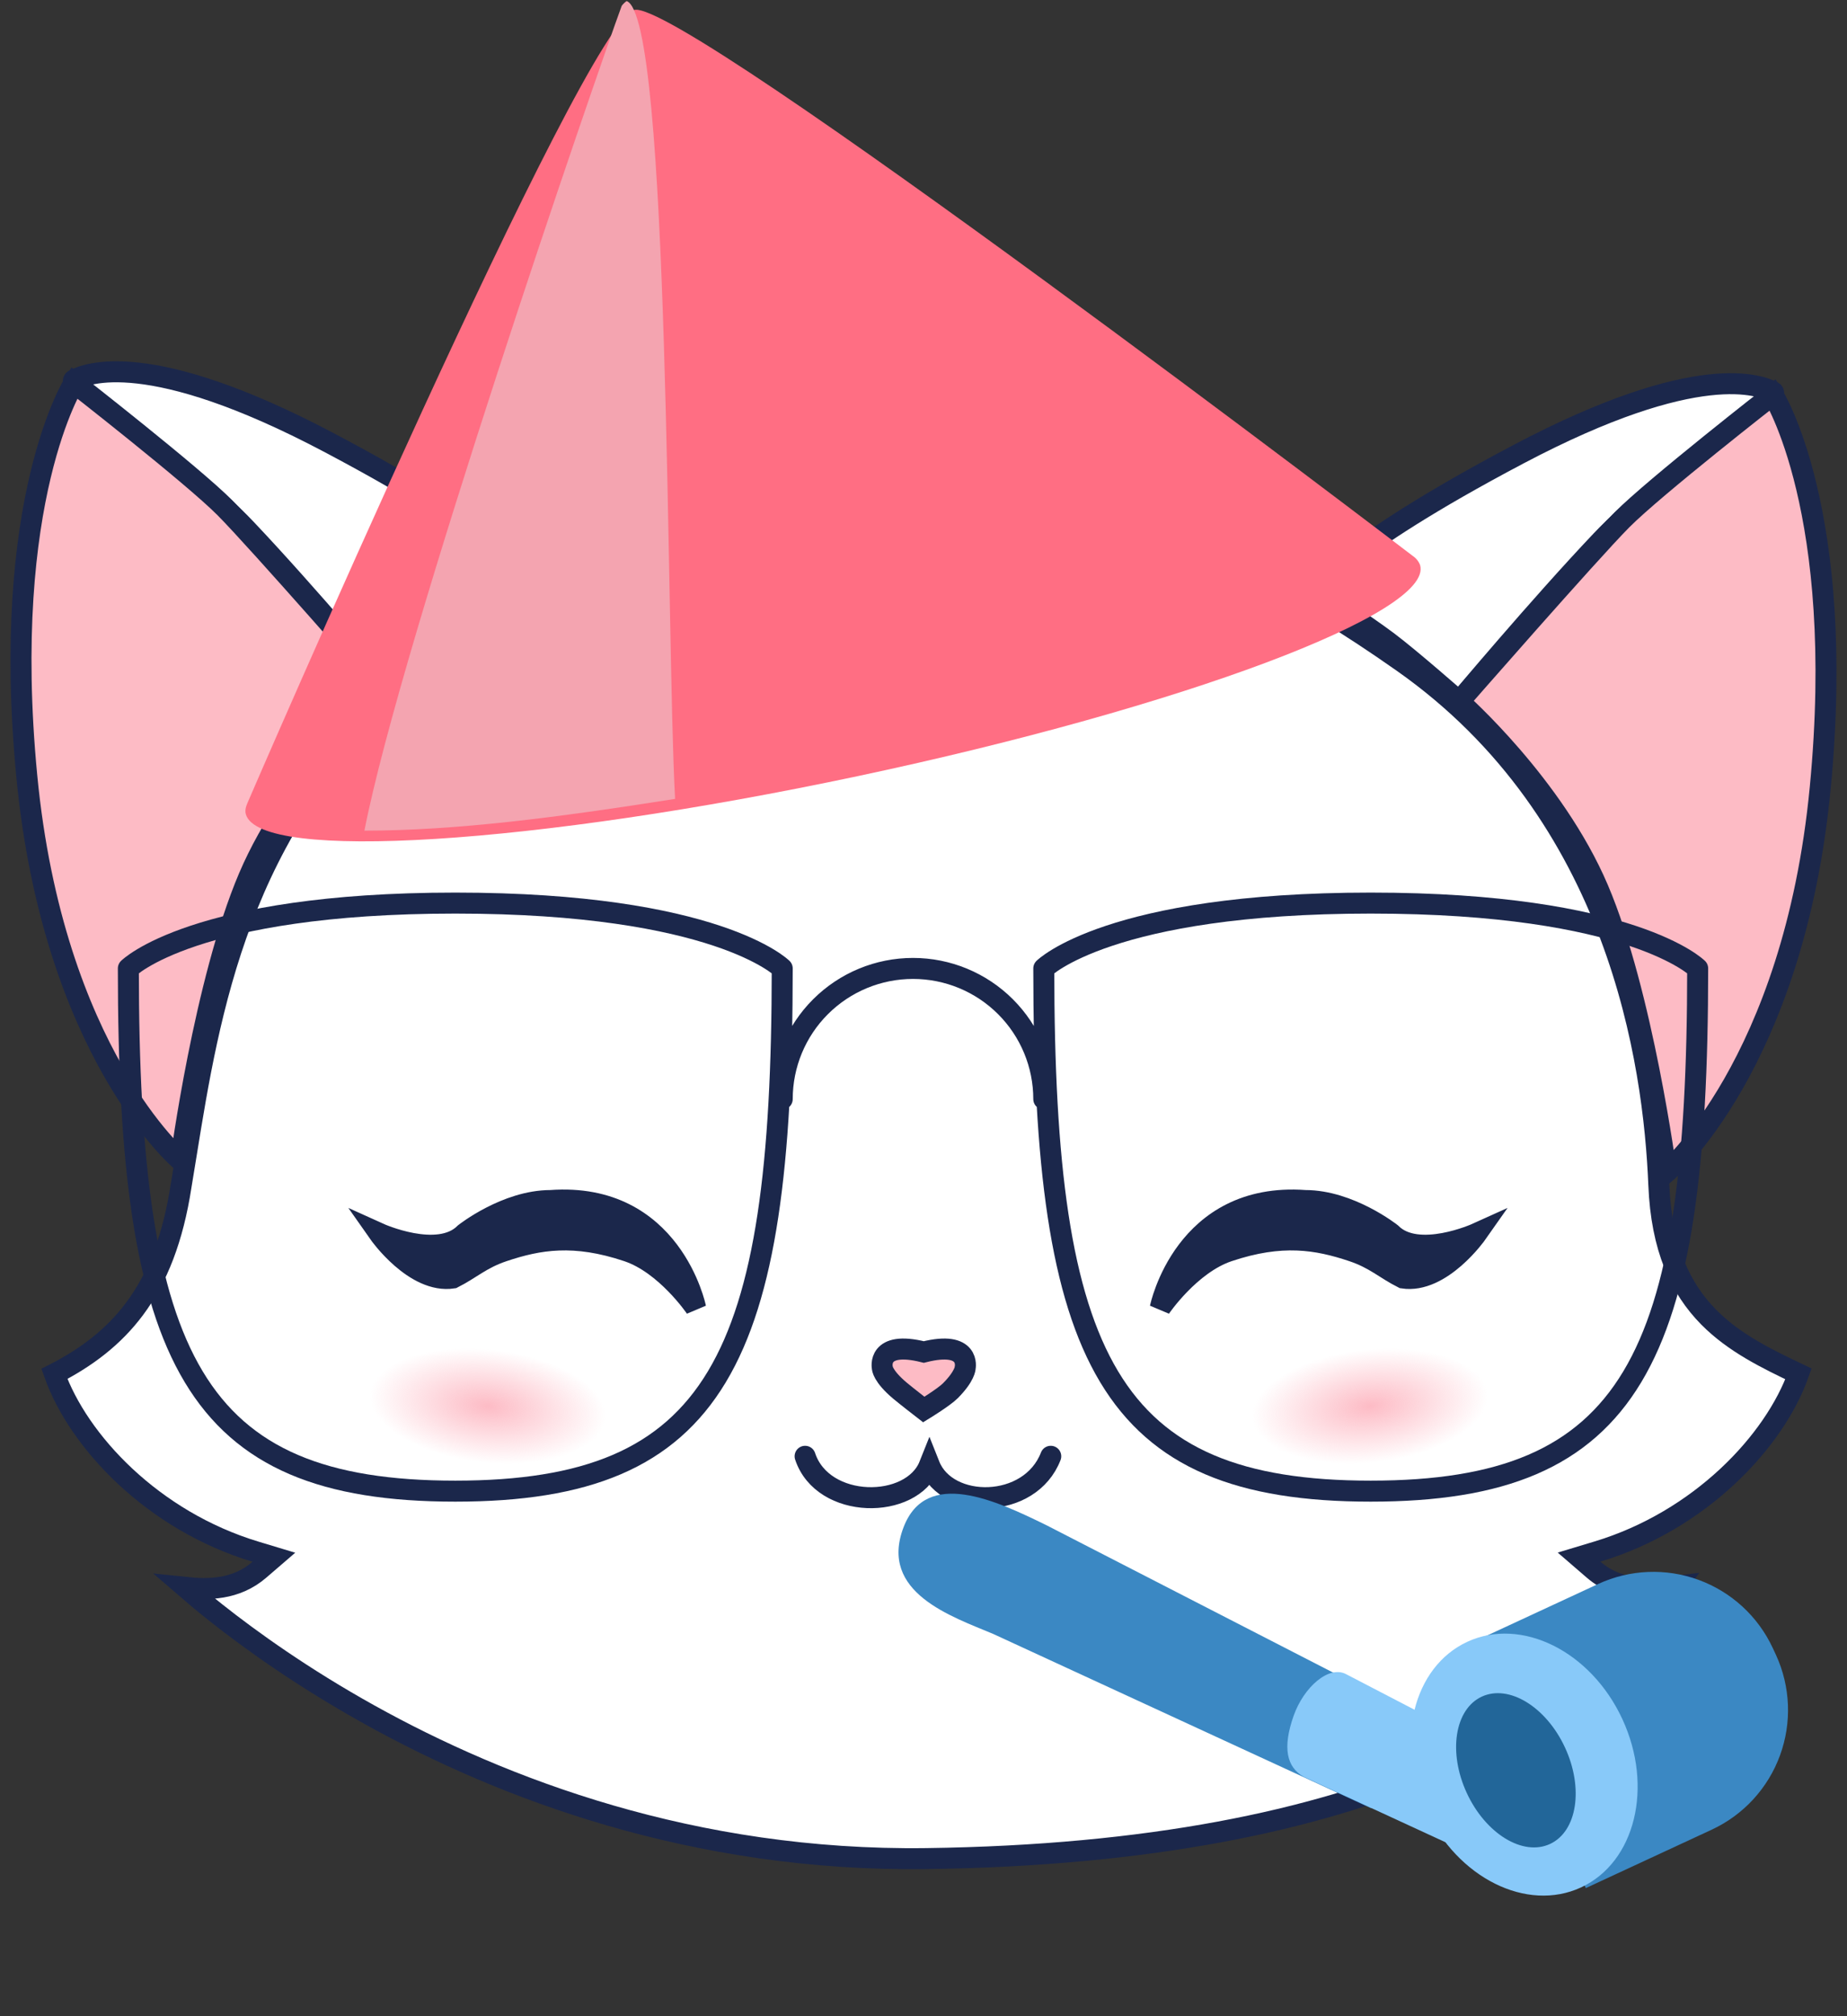 <svg id="gatete-fiestero" width="88" height="96" viewBox="0 0 88 96" fill="none" xmlns="http://www.w3.org/2000/svg">
<rect x="0" y="0" width="88" height="96" fill="#333333" stroke="none"/>
<path d="M46.442 24.2C46.443 24.2 46.443 24.2 46.443 24.2C46.438 24.205 46.435 24.208 46.435 24.208C46.434 24.208 46.437 24.206 46.442 24.2ZM79.889 75.527C75.381 81.78 65.466 88.214 44.135 88.496C33.035 88.642 23.931 85.162 17.598 81.641C14.431 79.88 11.961 78.111 10.284 76.784C9.704 76.325 9.219 75.919 8.833 75.585C9.886 75.697 11.231 75.716 12.36 74.741L13.05 74.147L12.178 73.884C7.278 72.408 3.733 68.633 2.591 65.417C4.118 64.636 5.407 63.667 6.415 62.315C7.507 60.849 8.242 58.97 8.627 56.47C8.711 55.971 8.794 55.458 8.879 54.931C9.966 48.219 11.404 39.346 19.227 32.636C19.445 32.45 19.659 32.265 19.872 32.081C21.467 30.702 22.98 29.394 25.131 28.139C27.564 26.718 30.829 25.357 35.943 24.088C41.188 22.787 43.563 20.631 44.72 18.838C45.257 18.006 45.518 17.271 45.681 16.797C45.972 17.119 46.249 17.483 46.476 17.952C46.791 18.601 47.026 19.482 47.026 20.766C47.026 21.964 46.562 22.664 46.205 23.052C46.071 23.198 45.975 23.281 45.886 23.357C45.841 23.396 45.798 23.433 45.754 23.476L45.751 23.478C45.733 23.494 45.659 23.564 45.611 23.661C45.585 23.714 45.514 23.879 45.592 24.078C45.673 24.287 45.85 24.36 45.919 24.381C45.994 24.404 46.059 24.406 46.087 24.407C46.122 24.407 46.154 24.405 46.179 24.402C46.229 24.398 46.284 24.389 46.339 24.38C46.516 24.35 46.719 24.27 46.917 24.175C47.126 24.076 47.365 23.943 47.624 23.782C48.143 23.459 48.759 23.014 49.385 22.475C50.629 21.404 51.965 19.924 52.642 18.259C52.751 17.989 52.843 17.869 52.891 17.82C52.892 17.822 52.894 17.823 52.895 17.824C52.986 17.896 53.117 18.06 53.266 18.349C53.409 18.627 53.549 18.982 53.675 19.389C53.928 20.203 54.115 21.184 54.178 22.095C54.243 23.025 54.173 23.802 53.976 24.255C53.911 24.404 53.792 24.732 54.013 25.036C54.106 25.164 54.227 25.237 54.319 25.281C54.412 25.326 54.515 25.359 54.611 25.386C54.754 25.427 54.906 25.462 55.081 25.503C55.43 25.585 55.871 25.688 56.518 25.895C58.378 26.489 61.62 27.865 66.838 31.531C77.136 38.767 78.799 50.621 79.034 56.411C79.156 59.427 80.06 61.348 81.412 62.717C82.63 63.948 84.185 64.7 85.69 65.417C84.546 68.632 81.002 72.403 76.105 73.878L75.233 74.141L75.923 74.736C77.216 75.851 78.792 75.665 79.889 75.527ZM45.329 16.429C45.329 16.429 45.332 16.431 45.337 16.435C45.332 16.432 45.329 16.429 45.329 16.429Z" fill="white" stroke="#1B274B"/>
<path d="M11.71 25.177C8.749 22.056 2.968 18.367 3.532 18.084C4.096 17.8 7.057 16.523 15.658 21.063C24.259 25.602 25.387 27.588 25.387 27.588C25.387 27.588 22.99 29.149 21.862 30C20.734 30.851 18.478 32.837 18.478 32.837C18.478 32.837 14.671 28.298 11.71 25.177Z" fill="white" stroke="#1B274B"/>
<path d="M11.851 41.775C9.736 46.74 8.608 55.252 8.608 55.252C8.608 55.252 2.545 50.145 1.276 36.951C0.007 23.758 3.532 18.226 3.532 18.226C3.532 18.226 9.172 22.623 10.723 24.184C12.274 25.744 18.478 32.837 18.478 32.837C18.478 32.837 13.966 36.809 11.851 41.775Z" fill="#FDBBC5" stroke="#1B274B"/>
<path d="M76.29 25.744C79.251 22.623 85.032 18.935 84.468 18.651C83.904 18.367 80.943 17.09 72.342 21.63C63.741 26.17 62.613 28.156 62.613 28.156C62.613 28.156 65.01 29.716 66.138 30.567C67.266 31.419 69.522 33.405 69.522 33.405C69.522 33.405 73.329 28.865 76.29 25.744Z" fill="white" stroke="#1B274B"/>
<path d="M76.149 42.342C78.264 47.307 79.392 55.819 79.392 55.819C79.392 55.819 85.456 50.712 86.724 37.519C87.993 24.326 84.468 18.793 84.468 18.793C84.468 18.793 78.828 23.191 77.277 24.751C75.726 26.312 69.522 33.405 69.522 33.405C69.522 33.405 74.034 37.377 76.149 42.342Z" fill="#FDBBC5" stroke="#1B274B"/>
<path d="M26.234 57.163C24.119 57.163 22.145 58.724 22.145 58.724C20.876 60 18.056 58.724 18.056 58.724C18.056 58.724 19.748 61.135 21.581 60.851C22.427 60.426 22.921 59.929 23.978 59.575C25.67 59.007 27.362 58.724 29.9 59.575C31.733 60.189 33.143 62.27 33.143 62.27C33.143 62.27 32.015 56.737 26.234 57.163Z" fill="#1B274B" stroke="#1B274B"/>
<path d="M62.19 57.163C64.305 57.163 66.279 58.724 66.279 58.724C67.548 60 70.368 58.724 70.368 58.724C70.368 58.724 68.676 61.135 66.843 60.851C65.997 60.426 65.503 59.929 64.446 59.575C62.754 59.007 61.062 58.724 58.524 59.575C56.691 60.189 55.281 62.27 55.281 62.27C55.281 62.27 56.409 56.737 62.19 57.163Z" fill="#1B274B" stroke="#1B274B"/>
<path d="M44.014 64.375C41.756 63.808 42.038 65.127 42.038 65.127C42.038 65.127 42.038 65.51 42.883 66.219C43.165 66.456 44.014 67.114 44.014 67.114C44.014 67.114 44.978 66.524 45.281 66.219C45.986 65.51 45.986 65.127 45.986 65.127C45.986 65.127 46.268 63.808 44.014 64.375Z" fill="#FDBBC5" stroke="#1B274B"/>
<path d="M38.359 69.34C39.205 71.893 43.435 71.893 44.282 69.765C45.127 71.893 49.076 71.893 50.063 69.34" stroke="#1B274B" stroke-linecap="round"/>
<ellipse cx="5.641" cy="2.695" rx="5.641" ry="2.695" transform="matrix(0.994 0.107 -0.106 0.994 17.925 63.666)" fill="url(#paint0_radial_99_2797)"/>
<ellipse cx="5.641" cy="2.695" rx="5.641" ry="2.695" transform="matrix(-0.994 0.107 0.106 0.994 70.592 63.666)" fill="url(#paint1_radial_99_2797)"/>
<path d="M37.269 52.333C37.269 50.683 37.925 49.1 39.094 47.934C40.263 46.767 41.847 46.111 43.5 46.111C45.152 46.111 46.737 46.767 47.906 47.934C49.074 49.1 49.731 50.683 49.731 52.333M80.885 46.111C80.885 64.778 77.769 71 65.308 71C52.846 71 49.731 64.778 49.731 46.111C49.731 46.111 52.846 43 65.308 43C77.769 43 80.885 46.111 80.885 46.111ZM6.115 46.111C6.115 64.778 9.231 71 21.692 71C34.154 71 37.269 64.778 37.269 46.111C37.269 46.111 34.154 43 21.692 43C9.231 43 6.115 46.111 6.115 46.111Z" stroke="#1B274B" stroke-linecap="round" stroke-linejoin="round"/>
<path d="M81.571 87.111L75.556 89.9L70.134 78.207L76.149 75.418C77.656 74.724 79.376 74.655 80.933 75.226C82.49 75.797 83.758 76.96 84.46 78.463L84.617 78.8C85.309 80.307 85.378 82.027 84.807 83.584C84.237 85.141 83.073 86.409 81.571 87.111Z" fill="#3B88C3"/>
<path d="M75.328 89.868C77.912 88.67 78.793 85.081 77.296 81.852C75.799 78.623 72.491 76.977 69.907 78.174C67.324 79.372 66.443 82.96 67.94 86.189C69.437 89.418 72.745 91.065 75.328 89.868Z" fill="#88C9F9"/>
<path d="M65.328 86.101L47.319 77.798C45.373 76.977 41.856 75.833 43.051 72.717C44.136 69.892 47.447 71.439 49.877 72.632L67.734 81.806L65.328 86.101Z" fill="#3B88C3"/>
<path d="M71.212 83.391L64.136 79.715C63.311 79.277 62.114 80.333 61.633 81.701C61.098 83.223 61.297 84.142 62.123 84.606L69.181 87.862L71.212 83.391Z" fill="#88C9F9"/>
<path d="M73.851 87.799C75.143 87.2 75.462 85.144 74.564 83.207C73.666 81.27 71.891 80.185 70.599 80.784C69.307 81.383 68.988 83.439 69.886 85.376C70.784 87.313 72.559 88.398 73.851 87.799Z" fill="#226699"/>
<path d="M67.66 26.907C67.595 26.731 67.472 26.578 67.311 26.47C67.311 26.47 32.585 -0.027 30.232 0.47C27.88 0.97 11.783 38.25 11.783 38.25C11.702 38.437 11.666 38.612 11.715 38.776C12.377 41.047 25.437 40.227 40.885 36.951C56.337 33.674 68.322 29.178 67.66 26.907Z" fill="#FF6E83"/>
<path d="M29.855 0.05C29.766 0.114 29.688 0.19 29.622 0.276C28.425 3.523 19.125 30.52 17.362 39.551C21.732 39.548 26.488 38.933 32.165 38.039C31.739 30.304 31.939 0.776 29.855 0.05Z" fill="#F4A4B0"/>
<defs>
<radialGradient id="paint0_radial_99_2797" cx="0" cy="0" r="1" gradientUnits="userSpaceOnUse" gradientTransform="translate(5.641 2.695) rotate(90) scale(2.695 5.641)">
<stop stop-color="#FDBBC5"/>
<stop offset="1" stop-color="#FDBBC5" stop-opacity="0"/>
</radialGradient>
<radialGradient id="paint1_radial_99_2797" cx="0" cy="0" r="1" gradientUnits="userSpaceOnUse" gradientTransform="translate(5.641 2.695) rotate(90) scale(2.695 5.641)">
<stop stop-color="#FDBBC5"/>
<stop offset="1" stop-color="#FDBBC5" stop-opacity="0"/>
</radialGradient>
</defs>
</svg>
